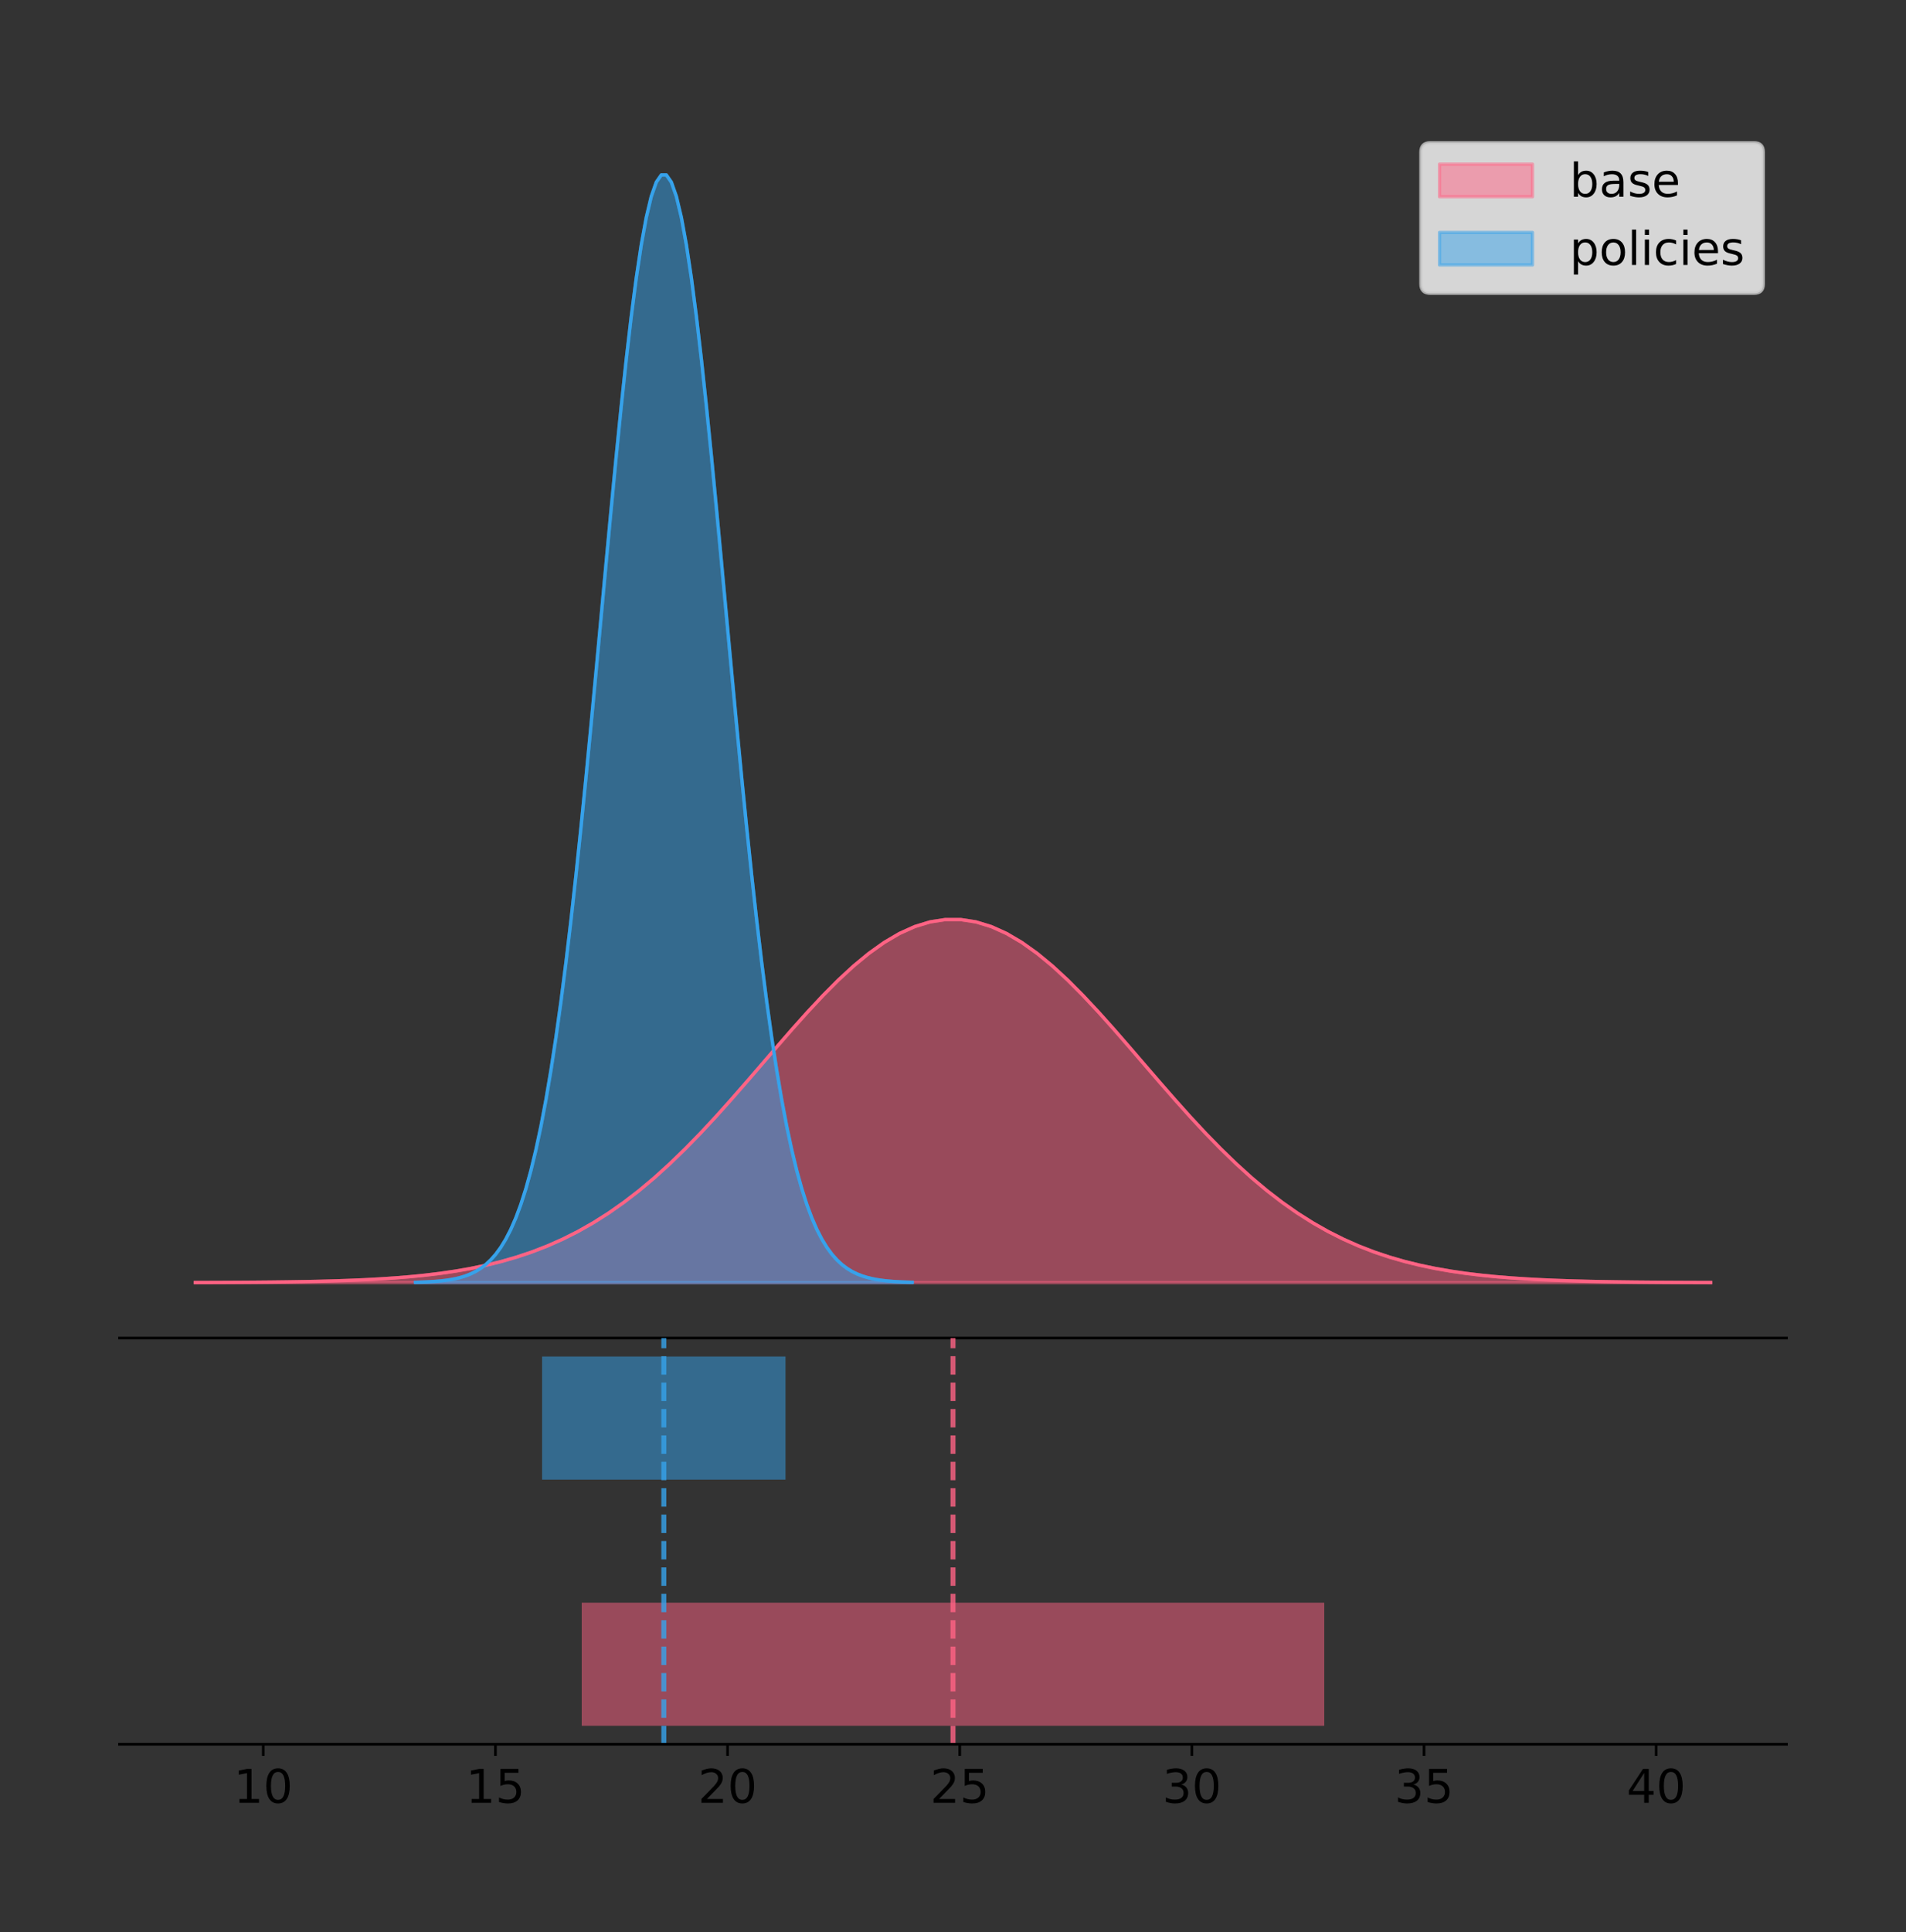 <?xml version="1.0" encoding="utf-8" standalone="no"?>
<!DOCTYPE svg PUBLIC "-//W3C//DTD SVG 1.1//EN"
  "http://www.w3.org/Graphics/SVG/1.1/DTD/svg11.dtd">
<!-- Created with matplotlib (https://matplotlib.org/) -->
<svg height="581.789pt" version="1.1" viewBox="0 0 574.2 581.789" width="574.2pt" xmlns="http://www.w3.org/2000/svg" xmlns:xlink="http://www.w3.org/1999/xlink">
 <rect x="0" y="0" width="574.2" height="581.789" fill="#333333" stroke="none"/>
 <defs>
  <style type="text/css">
*{stroke-linecap:butt;stroke-linejoin:round;}
  </style>
 </defs>
 <g id="figure_1">
  <g id="patch_1">
   <path d="M 0 581.789 
L 574.2 581.789 
L 574.2 0 
L 0 0 
z
" style="fill:none;"/>
  </g>
  <g id="axes_1">
   <g id="patch_2">
    <path d="M 36 402.93 
L 538.2 402.93 
L 538.2 36 
L 36 36 
z
" style="fill:none;"/>
   </g>
   <g id="PolyCollection_1">
    <defs>
     <path d="M 58.827 -195.538 
L 58.827 -195.575 
L 63.439 -195.589 
L 68.05 -195.607 
L 72.662 -195.632 
L 77.274 -195.665 
L 81.885 -195.708 
L 86.497 -195.765 
L 91.108 -195.839 
L 95.72 -195.933 
L 100.331 -196.055 
L 104.943 -196.209 
L 109.555 -196.404 
L 114.166 -196.648 
L 118.778 -196.951 
L 123.389 -197.325 
L 128.001 -197.784 
L 132.612 -198.343 
L 137.224 -199.017 
L 141.836 -199.825 
L 146.447 -200.787 
L 151.059 -201.923 
L 155.67 -203.255 
L 160.282 -204.803 
L 164.893 -206.589 
L 169.505 -208.634 
L 174.117 -210.956 
L 178.728 -213.572 
L 183.34 -216.495 
L 187.951 -219.732 
L 192.563 -223.288 
L 197.174 -227.16 
L 201.786 -231.337 
L 206.398 -235.802 
L 211.009 -240.529 
L 215.621 -245.484 
L 220.232 -250.623 
L 224.844 -255.897 
L 229.455 -261.244 
L 234.067 -266.6 
L 238.679 -271.892 
L 243.29 -277.044 
L 247.902 -281.978 
L 252.513 -286.614 
L 257.125 -290.873 
L 261.736 -294.683 
L 266.348 -297.973 
L 270.96 -300.684 
L 275.571 -302.764 
L 280.183 -304.174 
L 284.794 -304.885 
L 289.406 -304.885 
L 294.017 -304.174 
L 298.629 -302.764 
L 303.24 -300.684 
L 307.852 -297.973 
L 312.464 -294.683 
L 317.075 -290.873 
L 321.687 -286.614 
L 326.298 -281.978 
L 330.91 -277.044 
L 335.521 -271.892 
L 340.133 -266.6 
L 344.745 -261.244 
L 349.356 -255.897 
L 353.968 -250.623 
L 358.579 -245.484 
L 363.191 -240.529 
L 367.802 -235.802 
L 372.414 -231.337 
L 377.026 -227.16 
L 381.637 -223.288 
L 386.249 -219.732 
L 390.86 -216.495 
L 395.472 -213.572 
L 400.083 -210.956 
L 404.695 -208.634 
L 409.307 -206.589 
L 413.918 -204.803 
L 418.53 -203.255 
L 423.141 -201.923 
L 427.753 -200.787 
L 432.364 -199.825 
L 436.976 -199.017 
L 441.588 -198.343 
L 446.199 -197.784 
L 450.811 -197.325 
L 455.422 -196.951 
L 460.034 -196.648 
L 464.645 -196.404 
L 469.257 -196.209 
L 473.869 -196.055 
L 478.48 -195.933 
L 483.092 -195.839 
L 487.703 -195.765 
L 492.315 -195.708 
L 496.926 -195.665 
L 501.538 -195.632 
L 506.15 -195.607 
L 510.761 -195.589 
L 515.373 -195.575 
L 515.373 -195.538 
L 515.373 -195.538 
L 510.761 -195.538 
L 506.15 -195.538 
L 501.538 -195.538 
L 496.926 -195.538 
L 492.315 -195.538 
L 487.703 -195.538 
L 483.092 -195.538 
L 478.48 -195.538 
L 473.869 -195.538 
L 469.257 -195.538 
L 464.645 -195.538 
L 460.034 -195.538 
L 455.422 -195.538 
L 450.811 -195.538 
L 446.199 -195.538 
L 441.588 -195.538 
L 436.976 -195.538 
L 432.364 -195.538 
L 427.753 -195.538 
L 423.141 -195.538 
L 418.53 -195.538 
L 413.918 -195.538 
L 409.307 -195.538 
L 404.695 -195.538 
L 400.083 -195.538 
L 395.472 -195.538 
L 390.86 -195.538 
L 386.249 -195.538 
L 381.637 -195.538 
L 377.026 -195.538 
L 372.414 -195.538 
L 367.802 -195.538 
L 363.191 -195.538 
L 358.579 -195.538 
L 353.968 -195.538 
L 349.356 -195.538 
L 344.745 -195.538 
L 340.133 -195.538 
L 335.521 -195.538 
L 330.91 -195.538 
L 326.298 -195.538 
L 321.687 -195.538 
L 317.075 -195.538 
L 312.464 -195.538 
L 307.852 -195.538 
L 303.24 -195.538 
L 298.629 -195.538 
L 294.017 -195.538 
L 289.406 -195.538 
L 284.794 -195.538 
L 280.183 -195.538 
L 275.571 -195.538 
L 270.96 -195.538 
L 266.348 -195.538 
L 261.736 -195.538 
L 257.125 -195.538 
L 252.513 -195.538 
L 247.902 -195.538 
L 243.29 -195.538 
L 238.679 -195.538 
L 234.067 -195.538 
L 229.455 -195.538 
L 224.844 -195.538 
L 220.232 -195.538 
L 215.621 -195.538 
L 211.009 -195.538 
L 206.398 -195.538 
L 201.786 -195.538 
L 197.174 -195.538 
L 192.563 -195.538 
L 187.951 -195.538 
L 183.34 -195.538 
L 178.728 -195.538 
L 174.117 -195.538 
L 169.505 -195.538 
L 164.893 -195.538 
L 160.282 -195.538 
L 155.67 -195.538 
L 151.059 -195.538 
L 146.447 -195.538 
L 141.836 -195.538 
L 137.224 -195.538 
L 132.612 -195.538 
L 128.001 -195.538 
L 123.389 -195.538 
L 118.778 -195.538 
L 114.166 -195.538 
L 109.555 -195.538 
L 104.943 -195.538 
L 100.331 -195.538 
L 95.72 -195.538 
L 91.108 -195.538 
L 86.497 -195.538 
L 81.885 -195.538 
L 77.274 -195.538 
L 72.662 -195.538 
L 68.05 -195.538 
L 63.439 -195.538 
L 58.827 -195.538 
z
" id="m5ab968450a" style="stroke:#ff6384;stroke-opacity:0.5;"/>
    </defs>
    <g clip-path="url(#pfc5d913422)">
     <use style="fill:#ff6384;fill-opacity:0.5;stroke:#ff6384;stroke-opacity:0.5;" x="0" xlink:href="#m5ab968450a" y="581.789"/>
    </g>
   </g>
   <g id="PolyCollection_2">
    <defs>
     <path d="M 125.153 -195.538 
L 125.153 -195.65 
L 126.665 -195.692 
L 128.177 -195.749 
L 129.688 -195.825 
L 131.2 -195.925 
L 132.712 -196.058 
L 134.223 -196.23 
L 135.735 -196.455 
L 137.247 -196.744 
L 138.758 -197.115 
L 140.27 -197.585 
L 141.782 -198.179 
L 143.294 -198.923 
L 144.805 -199.848 
L 146.317 -200.99 
L 147.829 -202.39 
L 149.34 -204.093 
L 150.852 -206.151 
L 152.364 -208.617 
L 153.876 -211.552 
L 155.387 -215.017 
L 156.899 -219.078 
L 158.411 -223.801 
L 159.922 -229.25 
L 161.434 -235.488 
L 162.946 -242.572 
L 164.457 -250.552 
L 165.969 -259.468 
L 167.481 -269.344 
L 168.993 -280.192 
L 170.504 -292.002 
L 172.016 -304.744 
L 173.528 -318.365 
L 175.039 -332.786 
L 176.551 -347.901 
L 178.063 -363.58 
L 179.574 -379.667 
L 181.086 -395.98 
L 182.598 -412.318 
L 184.11 -428.462 
L 185.621 -444.18 
L 187.133 -459.23 
L 188.645 -473.372 
L 190.156 -486.366 
L 191.668 -497.987 
L 193.18 -508.025 
L 194.692 -516.294 
L 196.203 -522.64 
L 197.715 -526.94 
L 199.227 -529.111 
L 200.738 -529.111 
L 202.25 -526.94 
L 203.762 -522.64 
L 205.273 -516.294 
L 206.785 -508.025 
L 208.297 -497.987 
L 209.809 -486.366 
L 211.32 -473.372 
L 212.832 -459.23 
L 214.344 -444.18 
L 215.855 -428.462 
L 217.367 -412.318 
L 218.879 -395.98 
L 220.39 -379.667 
L 221.902 -363.58 
L 223.414 -347.901 
L 224.926 -332.786 
L 226.437 -318.365 
L 227.949 -304.744 
L 229.461 -292.002 
L 230.972 -280.192 
L 232.484 -269.344 
L 233.996 -259.468 
L 235.507 -250.552 
L 237.019 -242.572 
L 238.531 -235.488 
L 240.043 -229.25 
L 241.554 -223.801 
L 243.066 -219.078 
L 244.578 -215.017 
L 246.089 -211.552 
L 247.601 -208.617 
L 249.113 -206.151 
L 250.625 -204.093 
L 252.136 -202.39 
L 253.648 -200.99 
L 255.16 -199.848 
L 256.671 -198.923 
L 258.183 -198.179 
L 259.695 -197.585 
L 261.206 -197.115 
L 262.718 -196.744 
L 264.23 -196.455 
L 265.742 -196.23 
L 267.253 -196.058 
L 268.765 -195.925 
L 270.277 -195.825 
L 271.788 -195.749 
L 273.3 -195.692 
L 274.812 -195.65 
L 274.812 -195.538 
L 274.812 -195.538 
L 273.3 -195.538 
L 271.788 -195.538 
L 270.277 -195.538 
L 268.765 -195.538 
L 267.253 -195.538 
L 265.742 -195.538 
L 264.23 -195.538 
L 262.718 -195.538 
L 261.206 -195.538 
L 259.695 -195.538 
L 258.183 -195.538 
L 256.671 -195.538 
L 255.16 -195.538 
L 253.648 -195.538 
L 252.136 -195.538 
L 250.625 -195.538 
L 249.113 -195.538 
L 247.601 -195.538 
L 246.089 -195.538 
L 244.578 -195.538 
L 243.066 -195.538 
L 241.554 -195.538 
L 240.043 -195.538 
L 238.531 -195.538 
L 237.019 -195.538 
L 235.507 -195.538 
L 233.996 -195.538 
L 232.484 -195.538 
L 230.972 -195.538 
L 229.461 -195.538 
L 227.949 -195.538 
L 226.437 -195.538 
L 224.926 -195.538 
L 223.414 -195.538 
L 221.902 -195.538 
L 220.39 -195.538 
L 218.879 -195.538 
L 217.367 -195.538 
L 215.855 -195.538 
L 214.344 -195.538 
L 212.832 -195.538 
L 211.32 -195.538 
L 209.809 -195.538 
L 208.297 -195.538 
L 206.785 -195.538 
L 205.273 -195.538 
L 203.762 -195.538 
L 202.25 -195.538 
L 200.738 -195.538 
L 199.227 -195.538 
L 197.715 -195.538 
L 196.203 -195.538 
L 194.692 -195.538 
L 193.18 -195.538 
L 191.668 -195.538 
L 190.156 -195.538 
L 188.645 -195.538 
L 187.133 -195.538 
L 185.621 -195.538 
L 184.11 -195.538 
L 182.598 -195.538 
L 181.086 -195.538 
L 179.574 -195.538 
L 178.063 -195.538 
L 176.551 -195.538 
L 175.039 -195.538 
L 173.528 -195.538 
L 172.016 -195.538 
L 170.504 -195.538 
L 168.993 -195.538 
L 167.481 -195.538 
L 165.969 -195.538 
L 164.457 -195.538 
L 162.946 -195.538 
L 161.434 -195.538 
L 159.922 -195.538 
L 158.411 -195.538 
L 156.899 -195.538 
L 155.387 -195.538 
L 153.876 -195.538 
L 152.364 -195.538 
L 150.852 -195.538 
L 149.34 -195.538 
L 147.829 -195.538 
L 146.317 -195.538 
L 144.805 -195.538 
L 143.294 -195.538 
L 141.782 -195.538 
L 140.27 -195.538 
L 138.758 -195.538 
L 137.247 -195.538 
L 135.735 -195.538 
L 134.223 -195.538 
L 132.712 -195.538 
L 131.2 -195.538 
L 129.688 -195.538 
L 128.177 -195.538 
L 126.665 -195.538 
L 125.153 -195.538 
z
" id="m93bff3c97d" style="stroke:#36a2eb;stroke-opacity:0.5;"/>
    </defs>
    <g clip-path="url(#pfc5d913422)">
     <use style="fill:#36a2eb;fill-opacity:0.5;stroke:#36a2eb;stroke-opacity:0.5;" x="0" xlink:href="#m93bff3c97d" y="581.789"/>
    </g>
   </g>
   <g id="line2d_1">
    <path clip-path="url(#pfc5d913422)" d="M 58.827 386.215 
L 63.439 386.201 
L 68.05 386.182 
L 72.662 386.157 
L 77.274 386.124 
L 81.885 386.081 
L 86.497 386.024 
L 91.108 385.951 
L 95.72 385.856 
L 100.331 385.735 
L 104.943 385.58 
L 109.555 385.386 
L 114.166 385.142 
L 118.778 384.839 
L 123.389 384.464 
L 128.001 384.005 
L 132.612 383.447 
L 137.224 382.772 
L 141.836 381.964 
L 146.447 381.002 
L 151.059 379.866 
L 155.67 378.535 
L 160.282 376.987 
L 164.893 375.2 
L 169.505 373.155 
L 174.117 370.833 
L 178.728 368.217 
L 183.34 365.295 
L 187.951 362.057 
L 192.563 358.501 
L 197.174 354.63 
L 201.786 350.453 
L 206.398 345.988 
L 211.009 341.261 
L 215.621 336.306 
L 220.232 331.166 
L 224.844 325.893 
L 229.455 320.545 
L 234.067 315.189 
L 238.679 309.897 
L 243.29 304.745 
L 247.902 299.811 
L 252.513 295.176 
L 257.125 290.916 
L 261.736 287.107 
L 266.348 283.816 
L 270.96 281.105 
L 275.571 279.025 
L 280.183 277.616 
L 284.794 276.904 
L 289.406 276.904 
L 294.017 277.616 
L 298.629 279.025 
L 303.24 281.105 
L 307.852 283.816 
L 312.464 287.107 
L 317.075 290.916 
L 321.687 295.176 
L 326.298 299.811 
L 330.91 304.745 
L 335.521 309.897 
L 340.133 315.189 
L 344.745 320.545 
L 349.356 325.893 
L 353.968 331.166 
L 358.579 336.306 
L 363.191 341.261 
L 367.802 345.988 
L 372.414 350.453 
L 377.026 354.63 
L 381.637 358.501 
L 386.249 362.057 
L 390.86 365.295 
L 395.472 368.217 
L 400.083 370.833 
L 404.695 373.155 
L 409.307 375.2 
L 413.918 376.987 
L 418.53 378.535 
L 423.141 379.866 
L 427.753 381.002 
L 432.364 381.964 
L 436.976 382.772 
L 441.588 383.447 
L 446.199 384.005 
L 450.811 384.464 
L 455.422 384.839 
L 460.034 385.142 
L 464.645 385.386 
L 469.257 385.58 
L 473.869 385.735 
L 478.48 385.856 
L 483.092 385.951 
L 487.703 386.024 
L 492.315 386.081 
L 496.926 386.124 
L 501.538 386.157 
L 506.15 386.182 
L 510.761 386.201 
L 515.373 386.215 
" style="fill:none;stroke:#ff6384;stroke-linecap:square;"/>
   </g>
   <g id="line2d_2">
    <path clip-path="url(#pfc5d913422)" d="M 125.153 386.139 
L 126.665 386.097 
L 128.177 386.04 
L 129.688 385.965 
L 131.2 385.864 
L 132.712 385.732 
L 134.223 385.559 
L 135.735 385.334 
L 137.247 385.045 
L 138.758 384.675 
L 140.27 384.204 
L 141.782 383.61 
L 143.294 382.867 
L 144.805 381.941 
L 146.317 380.799 
L 147.829 379.399 
L 149.34 377.696 
L 150.852 375.639 
L 152.364 373.172 
L 153.876 370.238 
L 155.387 366.772 
L 156.899 362.711 
L 158.411 357.989 
L 159.922 352.539 
L 161.434 346.301 
L 162.946 339.217 
L 164.457 331.237 
L 165.969 322.322 
L 167.481 312.445 
L 168.993 301.597 
L 170.504 289.787 
L 172.016 277.045 
L 173.528 263.424 
L 175.039 249.004 
L 176.551 233.888 
L 178.063 218.209 
L 179.574 202.123 
L 181.086 185.809 
L 182.598 169.471 
L 184.11 153.327 
L 185.621 137.61 
L 187.133 122.559 
L 188.645 108.418 
L 190.156 95.423 
L 191.668 83.803 
L 193.18 73.765 
L 194.692 65.495 
L 196.203 59.15 
L 197.715 54.85 
L 199.227 52.679 
L 200.738 52.679 
L 202.25 54.85 
L 203.762 59.15 
L 205.273 65.495 
L 206.785 73.765 
L 208.297 83.803 
L 209.809 95.423 
L 211.32 108.418 
L 212.832 122.559 
L 214.344 137.61 
L 215.855 153.327 
L 217.367 169.471 
L 218.879 185.809 
L 220.39 202.123 
L 221.902 218.209 
L 223.414 233.888 
L 224.926 249.004 
L 226.437 263.424 
L 227.949 277.045 
L 229.461 289.787 
L 230.972 301.597 
L 232.484 312.445 
L 233.996 322.322 
L 235.507 331.237 
L 237.019 339.217 
L 238.531 346.301 
L 240.043 352.539 
L 241.554 357.989 
L 243.066 362.711 
L 244.578 366.772 
L 246.089 370.238 
L 247.601 373.172 
L 249.113 375.639 
L 250.625 377.696 
L 252.136 379.399 
L 253.648 380.799 
L 255.16 381.941 
L 256.671 382.867 
L 258.183 383.61 
L 259.695 384.204 
L 261.206 384.675 
L 262.718 385.045 
L 264.23 385.334 
L 265.742 385.559 
L 267.253 385.732 
L 268.765 385.864 
L 270.277 385.965 
L 271.788 386.04 
L 273.3 386.097 
L 274.812 386.139 
" style="fill:none;stroke:#36a2eb;stroke-linecap:square;"/>
   </g>
   <g id="patch_3">
    <path d="M 36 402.93 
L 538.2 402.93 
" style="fill:none;stroke:#000000;stroke-linecap:square;stroke-linejoin:miter;stroke-width:0.8;"/>
   </g>
   <g id="legend_1">
    <g id="patch_4">
     <path d="M 430.873 88.299 
L 528.4 88.299 
Q 531.2 88.299 531.2 85.499 
L 531.2 45.8 
Q 531.2 43 528.4 43 
L 430.873 43 
Q 428.072 43 428.072 45.8 
L 428.072 85.499 
Q 428.072 88.299 430.873 88.299 
z
" style="fill:#ffffff;opacity:0.8;stroke:#cccccc;stroke-linejoin:miter;"/>
    </g>
    <g id="patch_5">
     <path d="M 433.673 59.238 
L 461.673 59.238 
L 461.673 49.438 
L 433.673 49.438 
z
" style="fill:#ff6384;opacity:0.5;stroke:#ff6384;stroke-linejoin:miter;"/>
    </g>
    <g id="text_1">
     <!-- base -->
     <defs>
      <path d="M 48.688 27.297 
Q 48.688 37.203 44.609 42.844 
Q 40.531 48.484 33.406 48.484 
Q 26.266 48.484 22.188 42.844 
Q 18.109 37.203 18.109 27.297 
Q 18.109 17.391 22.188 11.75 
Q 26.266 6.109 33.406 6.109 
Q 40.531 6.109 44.609 11.75 
Q 48.688 17.391 48.688 27.297 
z
M 18.109 46.391 
Q 20.953 51.266 25.266 53.625 
Q 29.594 56 35.594 56 
Q 45.562 56 51.781 48.094 
Q 58.016 40.188 58.016 27.297 
Q 58.016 14.406 51.781 6.484 
Q 45.562 -1.422 35.594 -1.422 
Q 29.594 -1.422 25.266 0.953 
Q 20.953 3.328 18.109 8.203 
L 18.109 0 
L 9.078 0 
L 9.078 75.984 
L 18.109 75.984 
z
" id="DejaVuSans-98"/>
      <path d="M 34.281 27.484 
Q 23.391 27.484 19.188 25 
Q 14.984 22.516 14.984 16.5 
Q 14.984 11.719 18.141 8.906 
Q 21.297 6.109 26.703 6.109 
Q 34.188 6.109 38.703 11.406 
Q 43.219 16.703 43.219 25.484 
L 43.219 27.484 
z
M 52.203 31.203 
L 52.203 0 
L 43.219 0 
L 43.219 8.297 
Q 40.141 3.328 35.547 0.953 
Q 30.953 -1.422 24.312 -1.422 
Q 15.922 -1.422 10.953 3.297 
Q 6 8.016 6 15.922 
Q 6 25.141 12.172 29.828 
Q 18.359 34.516 30.609 34.516 
L 43.219 34.516 
L 43.219 35.406 
Q 43.219 41.609 39.141 45 
Q 35.062 48.391 27.688 48.391 
Q 23 48.391 18.547 47.266 
Q 14.109 46.141 10.016 43.891 
L 10.016 52.203 
Q 14.938 54.109 19.578 55.047 
Q 24.219 56 28.609 56 
Q 40.484 56 46.344 49.844 
Q 52.203 43.703 52.203 31.203 
z
" id="DejaVuSans-97"/>
      <path d="M 44.281 53.078 
L 44.281 44.578 
Q 40.484 46.531 36.375 47.5 
Q 32.281 48.484 27.875 48.484 
Q 21.188 48.484 17.844 46.438 
Q 14.5 44.391 14.5 40.281 
Q 14.5 37.156 16.891 35.375 
Q 19.281 33.594 26.516 31.984 
L 29.594 31.297 
Q 39.156 29.25 43.188 25.516 
Q 47.219 21.781 47.219 15.094 
Q 47.219 7.469 41.188 3.016 
Q 35.156 -1.422 24.609 -1.422 
Q 20.219 -1.422 15.453 -0.562 
Q 10.688 0.297 5.422 2 
L 5.422 11.281 
Q 10.406 8.688 15.234 7.391 
Q 20.062 6.109 24.812 6.109 
Q 31.156 6.109 34.562 8.281 
Q 37.984 10.453 37.984 14.406 
Q 37.984 18.062 35.516 20.016 
Q 33.062 21.969 24.703 23.781 
L 21.578 24.516 
Q 13.234 26.266 9.516 29.906 
Q 5.812 33.547 5.812 39.891 
Q 5.812 47.609 11.281 51.797 
Q 16.75 56 26.812 56 
Q 31.781 56 36.172 55.266 
Q 40.578 54.547 44.281 53.078 
z
" id="DejaVuSans-115"/>
      <path d="M 56.203 29.594 
L 56.203 25.203 
L 14.891 25.203 
Q 15.484 15.922 20.484 11.062 
Q 25.484 6.203 34.422 6.203 
Q 39.594 6.203 44.453 7.469 
Q 49.312 8.734 54.109 11.281 
L 54.109 2.781 
Q 49.266 0.734 44.188 -0.344 
Q 39.109 -1.422 33.891 -1.422 
Q 20.797 -1.422 13.156 6.188 
Q 5.516 13.812 5.516 26.812 
Q 5.516 40.234 12.766 48.109 
Q 20.016 56 32.328 56 
Q 43.359 56 49.781 48.891 
Q 56.203 41.797 56.203 29.594 
z
M 47.219 32.234 
Q 47.125 39.594 43.094 43.984 
Q 39.062 48.391 32.422 48.391 
Q 24.906 48.391 20.391 44.141 
Q 15.875 39.891 15.188 32.172 
z
" id="DejaVuSans-101"/>
     </defs>
     <g transform="translate(472.873 59.238)scale(0.14 -0.14)">
      <use xlink:href="#DejaVuSans-98"/>
      <use x="63.477" xlink:href="#DejaVuSans-97"/>
      <use x="124.756" xlink:href="#DejaVuSans-115"/>
      <use x="176.855" xlink:href="#DejaVuSans-101"/>
     </g>
    </g>
    <g id="patch_6">
     <path d="M 433.673 79.787 
L 461.673 79.787 
L 461.673 69.987 
L 433.673 69.987 
z
" style="fill:#36a2eb;opacity:0.5;stroke:#36a2eb;stroke-linejoin:miter;"/>
    </g>
    <g id="text_2">
     <!-- policies -->
     <defs>
      <path d="M 18.109 8.203 
L 18.109 -20.797 
L 9.078 -20.797 
L 9.078 54.688 
L 18.109 54.688 
L 18.109 46.391 
Q 20.953 51.266 25.266 53.625 
Q 29.594 56 35.594 56 
Q 45.562 56 51.781 48.094 
Q 58.016 40.188 58.016 27.297 
Q 58.016 14.406 51.781 6.484 
Q 45.562 -1.422 35.594 -1.422 
Q 29.594 -1.422 25.266 0.953 
Q 20.953 3.328 18.109 8.203 
z
M 48.688 27.297 
Q 48.688 37.203 44.609 42.844 
Q 40.531 48.484 33.406 48.484 
Q 26.266 48.484 22.188 42.844 
Q 18.109 37.203 18.109 27.297 
Q 18.109 17.391 22.188 11.75 
Q 26.266 6.109 33.406 6.109 
Q 40.531 6.109 44.609 11.75 
Q 48.688 17.391 48.688 27.297 
z
" id="DejaVuSans-112"/>
      <path d="M 30.609 48.391 
Q 23.391 48.391 19.188 42.75 
Q 14.984 37.109 14.984 27.297 
Q 14.984 17.484 19.156 11.844 
Q 23.344 6.203 30.609 6.203 
Q 37.797 6.203 41.984 11.859 
Q 46.188 17.531 46.188 27.297 
Q 46.188 37.016 41.984 42.703 
Q 37.797 48.391 30.609 48.391 
z
M 30.609 56 
Q 42.328 56 49.016 48.375 
Q 55.719 40.766 55.719 27.297 
Q 55.719 13.875 49.016 6.219 
Q 42.328 -1.422 30.609 -1.422 
Q 18.844 -1.422 12.172 6.219 
Q 5.516 13.875 5.516 27.297 
Q 5.516 40.766 12.172 48.375 
Q 18.844 56 30.609 56 
z
" id="DejaVuSans-111"/>
      <path d="M 9.422 75.984 
L 18.406 75.984 
L 18.406 0 
L 9.422 0 
z
" id="DejaVuSans-108"/>
      <path d="M 9.422 54.688 
L 18.406 54.688 
L 18.406 0 
L 9.422 0 
z
M 9.422 75.984 
L 18.406 75.984 
L 18.406 64.594 
L 9.422 64.594 
z
" id="DejaVuSans-105"/>
      <path d="M 48.781 52.594 
L 48.781 44.188 
Q 44.969 46.297 41.141 47.344 
Q 37.312 48.391 33.406 48.391 
Q 24.656 48.391 19.812 42.844 
Q 14.984 37.312 14.984 27.297 
Q 14.984 17.281 19.812 11.734 
Q 24.656 6.203 33.406 6.203 
Q 37.312 6.203 41.141 7.25 
Q 44.969 8.297 48.781 10.406 
L 48.781 2.094 
Q 45.016 0.344 40.984 -0.531 
Q 36.969 -1.422 32.422 -1.422 
Q 20.062 -1.422 12.781 6.344 
Q 5.516 14.109 5.516 27.297 
Q 5.516 40.672 12.859 48.328 
Q 20.219 56 33.016 56 
Q 37.156 56 41.109 55.141 
Q 45.062 54.297 48.781 52.594 
z
" id="DejaVuSans-99"/>
     </defs>
     <g transform="translate(472.873 79.787)scale(0.14 -0.14)">
      <use xlink:href="#DejaVuSans-112"/>
      <use x="63.477" xlink:href="#DejaVuSans-111"/>
      <use x="124.658" xlink:href="#DejaVuSans-108"/>
      <use x="152.441" xlink:href="#DejaVuSans-105"/>
      <use x="180.225" xlink:href="#DejaVuSans-99"/>
      <use x="235.205" xlink:href="#DejaVuSans-105"/>
      <use x="262.988" xlink:href="#DejaVuSans-101"/>
      <use x="324.512" xlink:href="#DejaVuSans-115"/>
     </g>
    </g>
   </g>
  </g>
  <g id="axes_2">
   <g id="patch_7">
    <path d="M 36 525.24 
L 538.2 525.24 
L 538.2 402.93 
L 36 402.93 
z
" style="fill:none;"/>
   </g>
   <g id="patch_8">
    <path clip-path="url(#p9e8c9ac8b0)" d="M 175.246 519.68 
L 398.954 519.68 
L 398.954 482.617 
L 175.246 482.617 
z
" style="fill:#ff6384;opacity:0.5;"/>
   </g>
   <g id="patch_9">
    <path clip-path="url(#p9e8c9ac8b0)" d="M 163.316 445.553 
L 236.649 445.553 
L 236.649 408.49 
L 163.316 408.49 
z
" style="fill:#36a2eb;opacity:0.5;"/>
   </g>
   <g id="matplotlib.axis_1">
    <g id="xtick_1">
     <g id="line2d_3">
      <defs>
       <path d="M 0 0 
L 0 3.5 
" id="mf2b1e8db3c" style="stroke:#000000;stroke-width:0.8;"/>
      </defs>
      <g>
       <use style="stroke:#000000;stroke-width:0.8;" x="79.316" xlink:href="#mf2b1e8db3c" y="525.24"/>
      </g>
     </g>
     <g id="text_3">
      <!-- 10 -->
      <defs>
       <path d="M 12.406 8.297 
L 28.516 8.297 
L 28.516 63.922 
L 10.984 60.406 
L 10.984 69.391 
L 28.422 72.906 
L 38.281 72.906 
L 38.281 8.297 
L 54.391 8.297 
L 54.391 0 
L 12.406 0 
z
" id="DejaVuSans-49"/>
       <path d="M 31.781 66.406 
Q 24.172 66.406 20.328 58.906 
Q 16.5 51.422 16.5 36.375 
Q 16.5 21.391 20.328 13.891 
Q 24.172 6.391 31.781 6.391 
Q 39.453 6.391 43.281 13.891 
Q 47.125 21.391 47.125 36.375 
Q 47.125 51.422 43.281 58.906 
Q 39.453 66.406 31.781 66.406 
z
M 31.781 74.219 
Q 44.047 74.219 50.516 64.516 
Q 56.984 54.828 56.984 36.375 
Q 56.984 17.969 50.516 8.266 
Q 44.047 -1.422 31.781 -1.422 
Q 19.531 -1.422 13.062 8.266 
Q 6.594 17.969 6.594 36.375 
Q 6.594 54.828 13.062 64.516 
Q 19.531 74.219 31.781 74.219 
z
" id="DejaVuSans-48"/>
      </defs>
      <g transform="translate(70.408 542.878)scale(0.14 -0.14)">
       <use xlink:href="#DejaVuSans-49"/>
       <use x="63.623" xlink:href="#DejaVuSans-48"/>
      </g>
     </g>
    </g>
    <g id="xtick_2">
     <g id="line2d_4">
      <g>
       <use style="stroke:#000000;stroke-width:0.8;" x="149.254" xlink:href="#mf2b1e8db3c" y="525.24"/>
      </g>
     </g>
     <g id="text_4">
      <!-- 15 -->
      <defs>
       <path d="M 10.797 72.906 
L 49.516 72.906 
L 49.516 64.594 
L 19.828 64.594 
L 19.828 46.734 
Q 21.969 47.469 24.109 47.828 
Q 26.266 48.188 28.422 48.188 
Q 40.625 48.188 47.75 41.5 
Q 54.891 34.812 54.891 23.391 
Q 54.891 11.625 47.562 5.094 
Q 40.234 -1.422 26.906 -1.422 
Q 22.312 -1.422 17.547 -0.641 
Q 12.797 0.141 7.719 1.703 
L 7.719 11.625 
Q 12.109 9.234 16.797 8.062 
Q 21.484 6.891 26.703 6.891 
Q 35.156 6.891 40.078 11.328 
Q 45.016 15.766 45.016 23.391 
Q 45.016 31 40.078 35.438 
Q 35.156 39.891 26.703 39.891 
Q 22.75 39.891 18.812 39.016 
Q 14.891 38.141 10.797 36.281 
z
" id="DejaVuSans-53"/>
      </defs>
      <g transform="translate(140.346 542.878)scale(0.14 -0.14)">
       <use xlink:href="#DejaVuSans-49"/>
       <use x="63.623" xlink:href="#DejaVuSans-53"/>
      </g>
     </g>
    </g>
    <g id="xtick_3">
     <g id="line2d_5">
      <g>
       <use style="stroke:#000000;stroke-width:0.8;" x="219.192" xlink:href="#mf2b1e8db3c" y="525.24"/>
      </g>
     </g>
     <g id="text_5">
      <!-- 20 -->
      <defs>
       <path d="M 19.188 8.297 
L 53.609 8.297 
L 53.609 0 
L 7.328 0 
L 7.328 8.297 
Q 12.938 14.109 22.625 23.891 
Q 32.328 33.688 34.812 36.531 
Q 39.547 41.844 41.422 45.531 
Q 43.312 49.219 43.312 52.781 
Q 43.312 58.594 39.234 62.25 
Q 35.156 65.922 28.609 65.922 
Q 23.969 65.922 18.812 64.312 
Q 13.672 62.703 7.812 59.422 
L 7.812 69.391 
Q 13.766 71.781 18.938 73 
Q 24.125 74.219 28.422 74.219 
Q 39.75 74.219 46.484 68.547 
Q 53.219 62.891 53.219 53.422 
Q 53.219 48.922 51.531 44.891 
Q 49.859 40.875 45.406 35.406 
Q 44.188 33.984 37.641 27.219 
Q 31.109 20.453 19.188 8.297 
z
" id="DejaVuSans-50"/>
      </defs>
      <g transform="translate(210.284 542.878)scale(0.14 -0.14)">
       <use xlink:href="#DejaVuSans-50"/>
       <use x="63.623" xlink:href="#DejaVuSans-48"/>
      </g>
     </g>
    </g>
    <g id="xtick_4">
     <g id="line2d_6">
      <g>
       <use style="stroke:#000000;stroke-width:0.8;" x="289.13" xlink:href="#mf2b1e8db3c" y="525.24"/>
      </g>
     </g>
     <g id="text_6">
      <!-- 25 -->
      <g transform="translate(280.222 542.878)scale(0.14 -0.14)">
       <use xlink:href="#DejaVuSans-50"/>
       <use x="63.623" xlink:href="#DejaVuSans-53"/>
      </g>
     </g>
    </g>
    <g id="xtick_5">
     <g id="line2d_7">
      <g>
       <use style="stroke:#000000;stroke-width:0.8;" x="359.068" xlink:href="#mf2b1e8db3c" y="525.24"/>
      </g>
     </g>
     <g id="text_7">
      <!-- 30 -->
      <defs>
       <path d="M 40.578 39.312 
Q 47.656 37.797 51.625 33 
Q 55.609 28.219 55.609 21.188 
Q 55.609 10.406 48.188 4.484 
Q 40.766 -1.422 27.094 -1.422 
Q 22.516 -1.422 17.656 -0.516 
Q 12.797 0.391 7.625 2.203 
L 7.625 11.719 
Q 11.719 9.328 16.594 8.109 
Q 21.484 6.891 26.812 6.891 
Q 36.078 6.891 40.938 10.547 
Q 45.797 14.203 45.797 21.188 
Q 45.797 27.641 41.281 31.266 
Q 36.766 34.906 28.719 34.906 
L 20.219 34.906 
L 20.219 43.016 
L 29.109 43.016 
Q 36.375 43.016 40.234 45.922 
Q 44.094 48.828 44.094 54.297 
Q 44.094 59.906 40.109 62.906 
Q 36.141 65.922 28.719 65.922 
Q 24.656 65.922 20.016 65.031 
Q 15.375 64.156 9.812 62.312 
L 9.812 71.094 
Q 15.438 72.656 20.344 73.438 
Q 25.25 74.219 29.594 74.219 
Q 40.828 74.219 47.359 69.109 
Q 53.906 64.016 53.906 55.328 
Q 53.906 49.266 50.438 45.094 
Q 46.969 40.922 40.578 39.312 
z
" id="DejaVuSans-51"/>
      </defs>
      <g transform="translate(350.16 542.878)scale(0.14 -0.14)">
       <use xlink:href="#DejaVuSans-51"/>
       <use x="63.623" xlink:href="#DejaVuSans-48"/>
      </g>
     </g>
    </g>
    <g id="xtick_6">
     <g id="line2d_8">
      <g>
       <use style="stroke:#000000;stroke-width:0.8;" x="429.006" xlink:href="#mf2b1e8db3c" y="525.24"/>
      </g>
     </g>
     <g id="text_8">
      <!-- 35 -->
      <g transform="translate(420.098 542.878)scale(0.14 -0.14)">
       <use xlink:href="#DejaVuSans-51"/>
       <use x="63.623" xlink:href="#DejaVuSans-53"/>
      </g>
     </g>
    </g>
    <g id="xtick_7">
     <g id="line2d_9">
      <g>
       <use style="stroke:#000000;stroke-width:0.8;" x="498.944" xlink:href="#mf2b1e8db3c" y="525.24"/>
      </g>
     </g>
     <g id="text_9">
      <!-- 40 -->
      <defs>
       <path d="M 37.797 64.312 
L 12.891 25.391 
L 37.797 25.391 
z
M 35.203 72.906 
L 47.609 72.906 
L 47.609 25.391 
L 58.016 25.391 
L 58.016 17.188 
L 47.609 17.188 
L 47.609 0 
L 37.797 0 
L 37.797 17.188 
L 4.891 17.188 
L 4.891 26.703 
z
" id="DejaVuSans-52"/>
      </defs>
      <g transform="translate(490.036 542.878)scale(0.14 -0.14)">
       <use xlink:href="#DejaVuSans-52"/>
       <use x="63.623" xlink:href="#DejaVuSans-48"/>
      </g>
     </g>
    </g>
   </g>
   <g id="line2d_10">
    <path clip-path="url(#p9e8c9ac8b0)" d="M 287.1 525.24 
L 287.1 402.93 
" style="fill:none;stroke:#ff6384;stroke-dasharray:5.55,2.4;stroke-dashoffset:0;stroke-opacity:0.8;stroke-width:1.5;"/>
   </g>
   <g id="line2d_11">
    <path clip-path="url(#p9e8c9ac8b0)" d="M 199.982 525.24 
L 199.982 402.93 
" style="fill:none;stroke:#36a2eb;stroke-dasharray:5.55,2.4;stroke-dashoffset:0;stroke-opacity:0.8;stroke-width:1.5;"/>
   </g>
   <g id="patch_10">
    <path d="M 36 525.24 
L 538.2 525.24 
" style="fill:none;stroke:#000000;stroke-linecap:square;stroke-linejoin:miter;stroke-width:0.8;"/>
   </g>
  </g>
 </g>
 <defs>
  <clipPath id="pfc5d913422">
   <rect height="366.93" width="502.2" x="36" y="36"/>
  </clipPath>
  <clipPath id="p9e8c9ac8b0">
   <rect height="122.31" width="502.2" x="36" y="402.93"/>
  </clipPath>
 </defs>
</svg>
